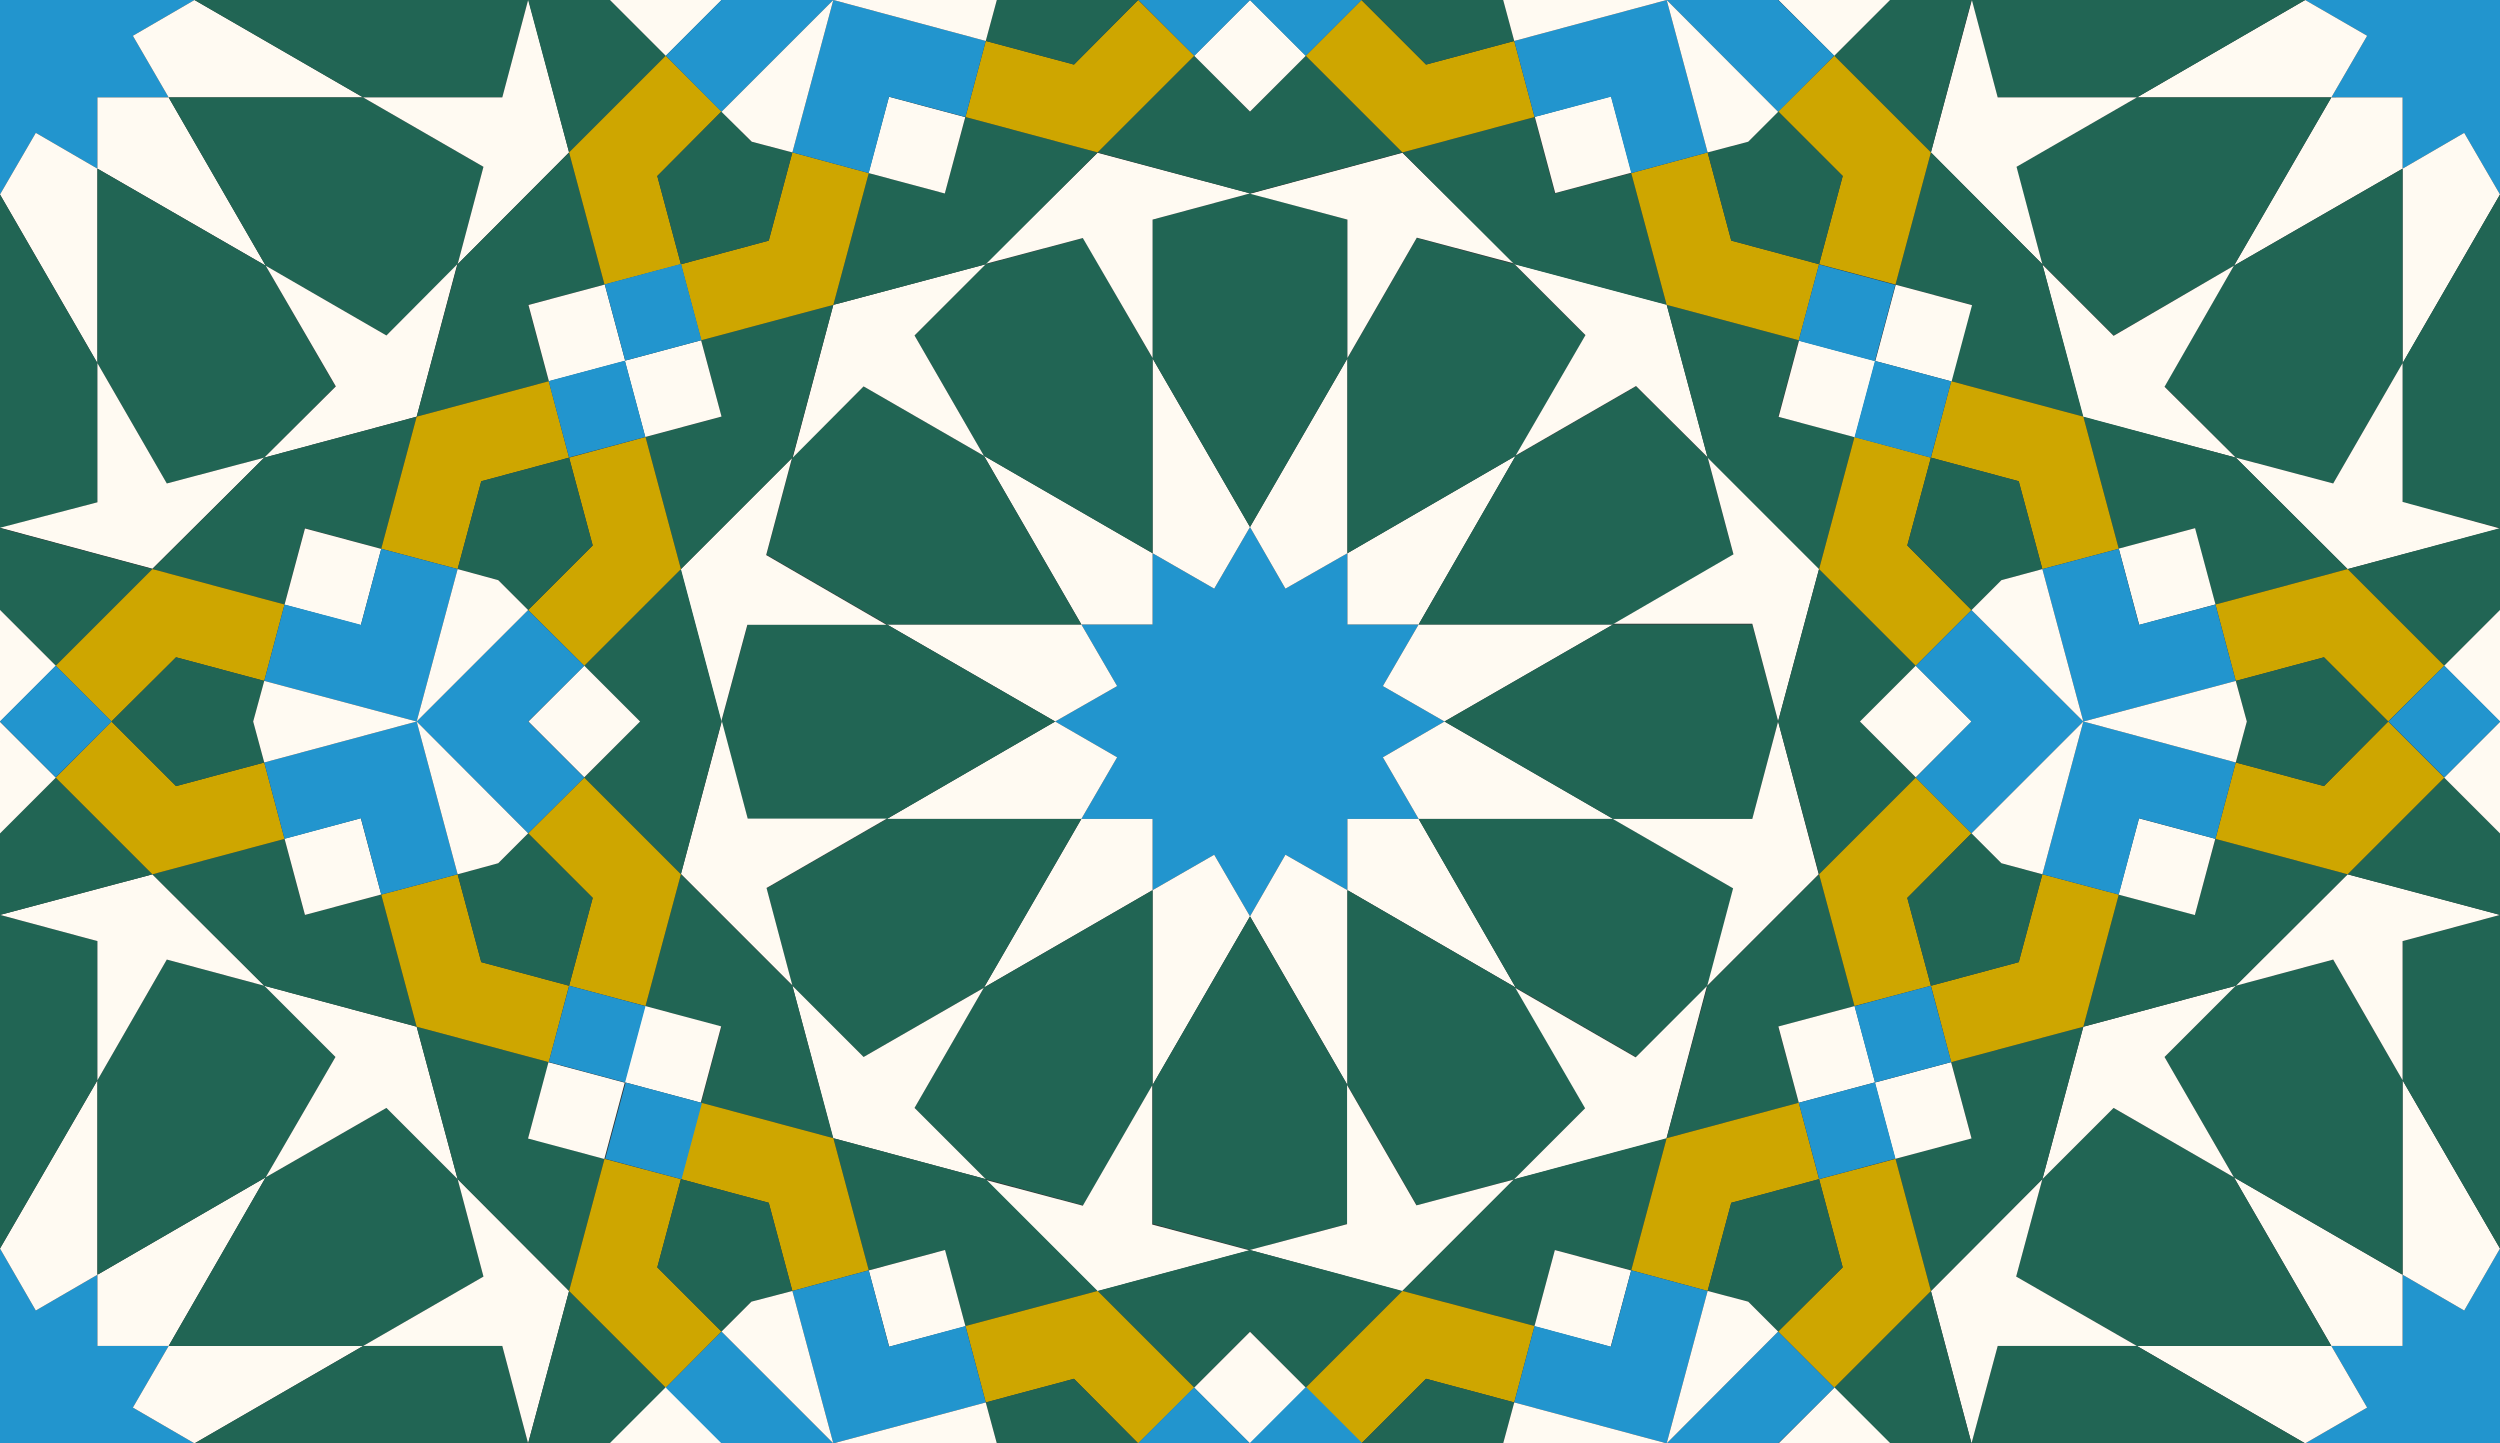 <svg xmlns="http://www.w3.org/2000/svg" width="677.4" height="391.1" viewBox="0 0 677.4 391.1">
  <rect x="0" y="0" width="677.4" height="391.1" fill="#333333" stroke="none"/>
  <style>
		:root {
	    --emerald: #216554;
	    --white: #FFFAF2;
	    --lightBlue: #2295CE;
	    --gold: #CEA600;
    }
    .shape-1{fill:#2295CE}
    .shape-2{fill:#FFFAF2}
    .shape-3{fill:#216554}
    .shape-4{fill:#FFFAF2}
    .shape-5{fill:#216554}
    .shape-6{fill:#CEA600}
    .shape-7{fill:#FFFAF2}
    .shape-8{fill:#FFFAF2}
    .shape-9{fill:#2295CE}
    .shape-10{fill:#2295CE}
    .shape-11{fill:#216554}
    .shape-12{fill:#FFFAF2}
    .guides{ stroke: #4FFF4F; display: none; fill: none}
  </style>
  <g id="pattern" class="line">
    <path class="shape-1" d="M391.4 195.5l-16.7-9.6 9.7-16.7h-19.3v-19.3l-16.8 9.6-9.6-16.7-9.7 16.7-16.7-9.6v19.3H293l9.7 16.7-16.8 9.6 16.8 9.7-9.7 16.7h19.3v19.3l16.7-9.6 9.7 16.7 9.6-16.7 16.8 9.6v-19.3h19.3l-9.7-16.7zM52.7 0L36-9.7l9.7-16.7H26.4v-19.3L9.7-36 0-52.7-9.7-36l-16.7-9.7v19.3h-19.3L-36-9.7-52.7 0-36 9.7l-9.7 16.7h19.3v19.3L-9.7 36 0 52.7 9.7 36l16.7 9.7V26.4h19.3L36 9.7zM52.7 391.1L36 381.4l9.7-16.7H26.4v-19.3l-16.7 9.7L0 338.3l-9.7 16.8-16.7-9.7v19.3h-19.3l9.7 16.7-16.7 9.7 16.7 9.6-9.7 16.7h19.3v19.4l16.7-9.7L0 443.8l9.7-16.7 16.7 9.7v-19.4h19.3L36 400.7zM624.6 0l16.8-9.7-9.7-16.7H651v-19.3l16.7 9.7 9.7-16.7L687-36l16.7-9.7v19.3h19.4l-9.7 16.7L730.1 0l-16.7 9.7 9.7 16.7h-19.4v19.3L687 36l-9.6 16.7-9.7-16.7-16.7 9.7V26.4h-19.3l9.7-16.7zM624.6 391.1l16.8-9.7-9.7-16.7H651v-19.3l16.7 9.7 9.7-16.8 9.6 16.8 16.7-9.7v19.3h19.4l-9.7 16.7 16.7 9.7-16.7 9.6 9.7 16.7h-19.4v19.4l-16.7-9.7-9.6 16.7-9.7-16.7-16.7 9.7v-19.4h-19.3l9.7-16.7z"/>
    <path class="shape-2" d="M391.4 195.5l45.7-26.3h-52.7l-9.7 16.7zM312.3 149.9l-45.7-26.4 26.4 45.7h19.3zM384.4 169.2l26.3-45.7-45.6 26.4v19.3zM293 169.2h-52.7l45.6 26.3 16.8-9.6z"/>
    <path class="shape-2" d="M365.1 149.9V97.1l-26.4 45.7 9.6 16.7zM338.7 142.8l-26.4-45.7v52.8l16.7 9.6zM338.7 248.3l26.4 45.7v-52.8l-16.8-9.6zM312.3 241.2V294l26.4-45.7-9.7-16.7zM285.9 195.5l-45.6 26.4H293l9.7-16.7zM293 221.9l-26.4 45.7 45.7-26.4v-19.3zM365.1 241.2l45.6 26.4-26.3-45.7h-19.3zM374.7 205.2l9.7 16.7h52.7l-45.7-26.4zM0 52.7l26.4 45.7V45.7L9.7 36zM26.4 45.7L72 72 45.7 26.4H26.4zM36 9.7l9.7 16.7h52.7L52.7 0zM52.7 391.1l45.7-26.4H45.7L36 381.4zM45.7 364.7L72 319l-45.6 26.4v19.3zM26.4 345.4v-52.7L0 338.3l9.7 16.8zM677.4 52.7L651 98.4V45.7l16.7-9.7zM651 45.7L605.3 72l26.4-45.6H651zM641.4 9.7l-9.7 16.7H579L624.6 0zM624.6 391.1L579 364.7h52.7l9.7 16.7zM631.7 364.7L605.3 319l45.7 26.4v19.3zM651 345.4v-52.7l26.4 45.6-9.7 16.8z"/>
    <g>
      <path class="shape-3" d="M293 221.9h-52.7l-32.6 18.8 7 26.4 19.3 19.3 32.6-18.8zM285.9 195.5l-45.6-26.3h-37.7l-7.1 26.3 7.1 26.4h37.7zM338.7 142.8l26.4-45.7V59.5l-26.4-7.1-26.4 7.1v37.6zM312.3 149.9V97.1l-18.8-32.6-26.4 7.1-19.3 19.3 18.8 32.6z"/>
      <path class="shape-3" d="M293 169.2l-26.4-45.7-32.6-18.8-19.3 19.3-7 26.3 32.6 18.9zM365.1 241.2V294l18.8 32.6 26.4-7.1 19.3-19.3-18.9-32.6z"/>
      <path class="shape-3" d="M384.4 221.9l26.3 45.7 32.6 18.8 19.4-19.3 7-26.4-32.6-18.8zM312.3 241.2l-45.7 26.4-18.8 32.6 19.3 19.3 26.4 7.1 18.8-32.6zM338.7 248.3L312.3 294v37.6l26.4 7.1 26.4-7.1V294zM384.4 169.2h52.7l32.6-18.9-7-26.3-19.4-19.3-32.6 18.8z"/>
      <path class="shape-3" d="M365.1 149.9l45.6-26.4 18.9-32.6-19.3-19.3-26.4-7.1-18.8 32.6zM391.4 195.5l45.7 26.4h37.7l7-26.4-7-26.3h-37.7zM26.4 45.7v52.7L45.2 131l26.4-7 19.3-19.3L72 72zM45.7 26.4L72 72l32.7 18.9L124 71.6l7-26.4-32.6-18.8zM0 52.7l-26.4 45.7v37.7l26.4 7 26.4-7V98.4z"/>
      <path class="shape-3" d="M52.7 0l45.7 26.4h37.7l7-26.4-7-26.4H98.4zM0 338.3l26.4-45.6V255L0 247.9l-26.4 7.1v37.7zM45.7 364.7h52.7l32.6-18.8-7-26.4-19.3-19.3L72 319zM26.4 345.4L72 319l18.9-32.6-19.3-19.3-26.4-7.1-18.8 32.7zM52.7 391.1l45.7 26.3h37.7l7-26.3-7-26.4H98.4zM651 45.7v52.7L632.2 131l-26.4-7-19.3-19.3L605.3 72zM631.7 26.4L605.3 72l-32.6 18.9-19.3-19.3-7.1-26.4L579 26.4zM677.4 52.7l26.3 45.7v37.7l-26.3 7-26.4-7V98.4zM624.6 0L579 26.4h-37.7L534.2 0l7.1-26.4H579zM677.4 338.3L651 292.7V255l26.4-7.1 26.3 7.1v37.7zM631.7 364.7H579l-32.7-18.8 7.1-26.4 19.3-19.3 32.6 18.8zM651 345.4L605.3 319l-18.8-32.6 19.3-19.3 26.4-7.1 18.8 32.7zM624.6 391.1L579 417.4h-37.7l-7.1-26.3 7.1-26.4H579z"/>
    </g>
    <g>
      <path class="shape-4" d="M481.8 195.5l-7 26.4H437l32.6 18.8-7 26.4 30.2-30.2-11-41.4zm-215.2-72l-18.8-32.6 19.3-19.3-41.3 11-11 41.4 19.2-19.3 32.6 18.8zM312.3 97V59.5l26.4-7.1-41.3-11L267 71.5l26.4-7L312.3 97zm124.8 72h37.7l7 26.4 11.1-41.3-30.2-30.2 7 26.3-32.6 18.9zm-72-72l18.8-32.6 26.4 7L380 41.4l-41.3 11.1 26.4 7v37.7zm45.6 26.4l32.6-18.8 19.4 19.3-11.1-41.4-41.3-11 19.3 19.3-18.9 32.6zm-170.4 98.4h-37.7l-7-26.4-11.1 41.4 30.2 30.2-7-26.4 32.6-18.8zM365 294v37.7l-26.4 7 41.3 11.2 30.3-30.3-26.4 7L365 294zm45.6-26.3l18.9 32.6-19.3 19.3 41.3-11 11-41.4-19.3 19.3-32.6-18.8zm-170.4-98.4l-32.6-18.9 7-26.3-30.2 30.2 11 41.3 7.1-26.3h37.7zm72 124.8l-18.8 32.6-26.4-7 30.3 30.2 41.3-11.1-26.4-7V294zm-45.7-26.4L234 286.4l-19.3-19.3 11 41.3 41.4 11.1-19.3-19.3 18.8-32.6zM143.1 0l-7 26.4H98.4L131 45.2l-7 26.4 30.2-30.3-11-41.3zM26.4 98.4v37.7L0 143l41.3 11.1L71.6 124l-26.4 7-18.8-32.6zM72 72L91 104.7 71.6 124l41.3-11.1 11-41.3-19.2 19.3L72 72zM98.4 364.7h37.7l7 26.4 11.1-41.3-30.2-30.3 7 26.4zM26.4 292.7L45.2 260l26.4 7.1-30.3-30.2-41.3 11 26.4 7.1z"/>
      <path class="shape-4" d="M72 319l32.7-18.8 19.3 19.3-11.1-41.3-41.3-11.1 19.3 19.3zM523.2 41.3l30.2 30.3-7-26.4L579 26.4h-37.7l-7-26.4-11.1 41.3zm109 89.7l-26.4-7 30.3 30.2 41.3-11L651 136V98.4L632.2 131zM572.7 91l-19.3-19.3 11 41.3 41.4 11-19.3-19.2L605.3 72 572.7 91zM546.3 345.9l7.1-26.4-30.2 30.3 11 41.3 7.1-26.4H579zM651 255l26.4-7.1-41.3-11-30.3 30.2 26.4-7.1 18.8 32.7zM586.5 286.4l19.3-19.3-41.3 11.1-11.1 41.3 19.3-19.3 32.6 18.8z"/>
    </g>
    <g>
      <path class="shape-5" d="M190 92.2l5.5 20.7-20.6 5.5 9.6 35.8 30.2-30.2 11.1-41.4zM163.8 77.1l-9.6-35.8L124 71.6l-11.1 41.3 35.8-9.6-5.6-20.7zM-15.1 180.4L0 165.3l15.1 15.1 26.2-26.2L0 143.1l-41.3 11.1zM-15.1 210.7l-26.2 26.2 41.3 11 41.3-11-26.2-26.2L0 225.8zM163.8 314l-20.7-5.6 5.6-20.6-35.8-9.6 11.1 41.3 30.2 30.3zM190 298.8l35.8 9.6-11.1-41.3-30.2-30.2-9.6 35.7 20.6 5.6zM103.3 148.7l9.6-35.8L71.6 124l-30.3 30.2 35.8 9.6 5.5-20.7zM195.5 195.5l-11-41.3-26.2 26.2 15.1 15.1-15.1 15.2 26.2 26.2zM82.6 247.9l-5.5-20.6-35.8 9.6 30.3 30.2 41.3 11.1-9.6-35.8zM353.8 376l-15.1-15.2-15.1 15.2-26.2-26.2 41.3-11.1 41.3 11.1z"/>
      <path class="shape-5" d="M235.4 344.2l-9.6-35.8 41.3 11.1 30.3 30.3-35.8 9.5-5.6-20.6zM143.1 391.1l11.1-41.3 26.2 26.2-15.1 15.1 15.1 15.1-26.2 26.2zM353.8 15.1L380 41.3l-41.3 11.1-41.3-11.1 26.2-26.2 15.1 15.2zM143.1 0l11.1-41.3 26.2 26.2L165.3 0l15.1 15.1-26.2 26.2z"/>
      <path class="shape-5" d="M256 52.4l5.6-20.7 35.8 9.6-30.3 30.3-41.3 11 9.6-35.7zM487.4 92.2l-5.6 20.7 20.7 5.5-9.6 35.8-30.2-30.2-11.1-41.4zM513.6 77.1l9.6-35.8 30.2 30.3 11.1 41.3-35.8-9.6 5.5-20.7zM692.5 180.4l-15.1-15.1-15.1 15.1-26.2-26.2 41.3-11.1 41.3 11.1zM692.5 210.7l26.2 26.2-41.3 11-41.3-11 26.2-26.2 15.1 15.1zM513.6 314l20.6-5.6-5.5-20.6 35.8-9.6-11.1 41.3-30.2 30.3zM487.4 298.8l-35.8 9.6 11.1-41.3 30.2-30.2 9.6 35.7-20.7 5.6zM574.1 148.7l-9.6-35.8 41.3 11.1 30.3 30.2-35.8 9.6-5.6-20.7zM481.8 195.5l11.1-41.3 26.2 26.2-15.1 15.1 15.1 15.2-26.2 26.2zM594.7 247.9l5.6-20.6 35.8 9.6-30.3 30.2-41.3 11.1 9.6-35.8z"/>
      <path class="shape-5" d="M442 344.2l9.6-35.8-41.3 11.1-30.3 30.3 35.8 9.5 5.5-20.6zM534.2 391.1l-11-41.3L497 376l15.1 15.1-15.1 15.1 26.2 26.2zM534.2 0l-11-41.3L497-15.1 512.1 0 497 15.1l26.2 26.2zM421.3 52.4l-5.5-20.7-35.8 9.6 30.3 30.3 41.3 11-9.6-35.7z"/>
    </g>
    <g>
      <path class="shape-6" d="M148.7 103.3l-35.8 9.6-9.6 35.8 20.7 5.5 6.4-23.8 23.8-6.4zM174.9 118.4l-20.7 5.6 6.4 23.8-17.5 17.5 15.2 15.1 26.2-26.2zM15.1 210.7l26.2 26.2 35.8-9.6-5.5-20.7-23.9 6.4-17.5-17.5zM15.1 180.4l15.1 15.1 17.5-17.4 23.9 6.4 5.5-20.7-35.8-9.6zM174.9 272.6l9.6-35.7-26.2-26.2-15.2 15.1 17.5 17.5-6.4 23.8zM148.7 287.8l5.5-20.7-23.8-6.4-6.4-23.8-20.7 5.5 9.6 35.8zM190 298.8l35.8 9.6 9.6 35.8-20.7 5.6-6.4-23.9-23.8-6.4z"/>
      <path class="shape-6" d="M163.8 314l20.7 5.5-6.4 23.9 17.4 17.4-15.1 15.2-26.2-26.2zM323.6 376l-15.2 15.1-17.4-17.5-23.9 6.4-5.5-20.7 35.8-9.5zM323.6 15.1l-26.2 26.2-35.8-9.6 5.5-20.6 23.9 6.4L308.4 0zM163.8 77.1l-9.6-35.8 26.2-26.2 15.1 15.1-17.4 17.5 6.4 23.9zM190 92.2l-5.5-20.6 23.8-6.4 6.4-23.9 20.7 5.6-9.6 35.7zM528.7 103.3l35.8 9.6 9.6 35.8-20.7 5.5-6.4-23.8-23.8-6.4zM502.5 118.4l20.7 5.6-6.4 23.8 17.4 17.5-15.1 15.1-26.2-26.2zM662.3 210.7l-26.2 26.2-35.8-9.6 5.5-20.7 23.9 6.4 17.4-17.5zM662.3 180.4l-15.2 15.1-17.4-17.4-23.9 6.4-5.5-20.7 35.8-9.6zM502.5 272.6l-9.6-35.7 26.2-26.2 15.1 15.1-17.4 17.5 6.4 23.8zM528.7 287.8l-5.5-20.7 23.8-6.4 6.4-23.8 20.7 5.5-9.6 35.8zM487.4 298.8l-35.8 9.6-9.6 35.8 20.7 5.6 6.4-23.9 23.8-6.4zM513.6 314l-20.7 5.5 6.4 23.9-17.5 17.4L497 376l26.2-26.2zM353.8 376l15.1 15.1 17.5-17.5 23.9 6.4 5.5-20.7-35.8-9.5zM353.8 15.1L380 41.3l35.8-9.6-5.5-20.6-23.9 6.4L368.9 0zM513.6 77.1l9.6-35.8L497 15.1l-15.2 15.1 17.5 17.5-6.4 23.9zM487.4 92.2l5.5-20.6-23.8-6.4-6.4-23.9-20.7 5.6 9.6 35.7z"/>
    </g>
    <g>
      <path transform="rotate(-15 182.4 105.3)" class="shape-7" d="M171.7 94.6h21.4V116h-21.4z"/>
      <path transform="rotate(-15 156.3 90.2)" class="shape-7" d="M145.6 79.5H167v21.4h-21.4z"/>
      <path transform="rotate(-135 0 180.4)" class="shape-7" d="M-10.7 169.7h21.4v21.4h-21.4z"/>
      <path transform="rotate(-135 0 210.7)" class="shape-7" d="M-10.7 200h21.4v21.4h-21.4z"/>
      <path transform="scale(-1) rotate(-75 -392.1 203.6)" class="shape-7" d="M145.6 290.2H167v21.4h-21.4z"/>
      <path transform="rotate(105 182.4 285.7)" class="shape-7" d="M171.7 275.1h21.4v21.4h-21.4z"/>
      <path transform="rotate(-45 338.7 376)" class="shape-7" d="M328 365.3h21.4v21.4H328z"/>
      <path transform="rotate(-45 338.7 15.1)" class="shape-7" d="M328 4.4h21.4v21.4H328z"/>
      <path transform="scale(-1) rotate(15 800.1 -3759.7)" class="shape-7" d="M484.2 94.6h21.4V116h-21.4z"/>
      <path transform="scale(-1) rotate(15 685.3 -3958.7)" class="shape-7" d="M510.4 79.5h21.4v21.4h-21.4z"/>
      <path transform="rotate(-45 677.4 180.4)" class="shape-7" d="M666.7 169.7h21.4v21.4h-21.4z"/>
      <path transform="rotate(-45 677.4 210.7)" class="shape-7" d="M666.7 200h21.4v21.4h-21.4z"/>
      <path transform="rotate(75 521.1 300.9)" class="shape-7" d="M510.4 290.2h21.4v21.4h-21.4z"/>
      <path transform="rotate(75 495 285.8)" class="shape-7" d="M484.2 275.1h21.4v21.4h-21.4z"/>
    </g>
    <g>
      <path transform="rotate(15 90.2 156.3)" class="shape-8" d="M79.5 145.6h21.4V167H79.5z"/>
      <path transform="rotate(-45 158.3 195.5)" class="shape-8" d="M147.6 184.8H169v21.4h-21.4z"/>
      <path transform="rotate(75 90.2 234.8)" class="shape-8" d="M79.5 224.1h21.4v21.4H79.5z"/>
      <path transform="rotate(165 248.5 351.8)" class="shape-8" d="M237.8 341.1h21.4v21.4h-21.4z"/>
      <path transform="rotate(-135 180.4 391)" class="shape-8" d="M169.7 380.4h21.4v21.4h-21.4z"/>
      <path transform="rotate(-135 180.4 0)" class="shape-8" d="M169.7-10.7h21.4v21.4h-21.4z"/>
      <path transform="scale(-1) rotate(-75 -51.2 323.8)" class="shape-8" d="M237.8 28.6h21.4V50h-21.4z"/>
      <path transform="scale(-1) rotate(-15 -1186.9 4460.3)" class="shape-8" d="M576.5 145.6h21.4V167h-21.4z"/>
      <path transform="rotate(-135 519.1 195.5)" class="shape-8" d="M508.4 184.8h21.4v21.4h-21.4z"/>
      <path transform="scale(-1) rotate(-75 -306 765.2)" class="shape-8" d="M576.5 224.1h21.4v21.4h-21.4z"/>
      <path transform="rotate(15 428.8 351.7)" class="shape-8" d="M418.2 341.1h21.4v21.4h-21.4z"/>
      <path transform="rotate(-45 497 391)" class="shape-8" d="M486.3 380.4h21.4v21.4h-21.4z"/>
      <path transform="rotate(-45 497 0)" class="shape-8" d="M486.3-10.7h21.4v21.4h-21.4z"/>
      <path transform="rotate(75 429 39.3)" class="shape-8" d="M418.2 28.6h21.4V50h-21.4z"/>
    </g>
    <g>
      <path class="shape-9" d="M103.3 148.7l-5.5 20.6-20.7-5.5-5.5 20.7 41.3 11 11.1-41.3zM158.3 180.4l-15.2-15.1-30.2 30.2 30.2 30.3 15.2-15.1-15.2-15.2zM103.3 242.4l20.7-5.5-11.1-41.4-41.3 11.1 5.5 20.7 20.7-5.6zM235.4 344.2l5.5 20.7 20.7-5.6 5.5 20.7-41.3 11.1-11.1-41.3zM180.4 376l15.1-15.2 30.3 30.3-30.3 30.2-15.1-15.1 15.1-15.1zM180.4-15.1l15.1-15.1L225.8 0l-30.3 30.3-15.1-15.2L195.5 0zM235.4 46.9l-20.7-5.6L225.8 0l41.3 11.1-5.5 20.6-20.7-5.5zM574.1 148.7l5.5 20.6 20.7-5.5 5.5 20.7-41.3 11-11.1-41.3zM519.1 180.4l15.1-15.1 30.3 30.2-30.3 30.3-15.1-15.1 15.1-15.2zM574.1 242.4l-20.7-5.5 11.1-41.4 41.3 11.1-5.5 20.7-20.7-5.6zM442 344.2l-5.5 20.7-20.7-5.6-5.5 20.7 41.3 11.1 11.1-41.3zM497 376l-15.2-15.2-30.2 30.3 30.2 30.2 15.2-15.1-15.2-15.1zM497-15.1l-15.2-15.1L451.6 0l30.2 30.3L497 15.1 481.8 0zM442 46.9l20.7-5.6L451.6 0l-41.3 11.1 5.5 20.6 20.7-5.5z"/>
    </g>
    <g>
      <path transform="rotate(75 177 84.7)" class="shape-10" d="M166.2 74h21.4v21.4h-21.4z"/>
      <path transform="scale(-1) rotate(75 144.5 -210.8)" class="shape-10" d="M151.1 100.2h21.4v21.4h-21.4z"/>
      <path transform="rotate(135 15.1 195.5)" class="shape-10" d="M4.4 184.8h21.4v21.4H4.4z"/>
      <path transform="rotate(-165 177 306.4)" class="shape-10" d="M166.2 295.7h21.4v21.4h-21.4z"/>
      <path transform="rotate(15 161.8 280.2)" class="shape-10" d="M151.1 269.5h21.4v21.4h-21.4z"/>
      <path transform="rotate(-135 353.8 391)" class="shape-10" d="M343.1 380.4h21.4v21.4h-21.4z"/>
      <path transform="rotate(45 323.6 391)" class="shape-10" d="M312.9 380.4h21.4v21.4h-21.4z"/>
      <path transform="rotate(-135 353.8 0)" class="shape-10" d="M343.1-10.7h21.4v21.4h-21.4z"/>
      <path transform="rotate(45 323.6 0)" class="shape-10" d="M312.9-10.7h21.4v21.4h-21.4z"/>
      <path transform="scale(-1) rotate(-75 -110.4 652.2)" class="shape-10" d="M489.8 74h21.4v21.4h-21.4z"/>
      <path transform="rotate(-75 515.6 110.9)" class="shape-10" d="M504.9 100.2h21.4v21.4h-21.4z"/>
      <path transform="rotate(45 662.3 195.5)" class="shape-10" d="M651.6 184.8H673v21.4h-21.4z"/>
      <path transform="rotate(-15 500.4 306.4)" class="shape-10" d="M489.8 295.7h21.4v21.4h-21.4z"/>
      <path transform="rotate(165 515.6 280.2)" class="shape-10" d="M504.9 269.5h21.4v21.4h-21.4z"/>
    </g>
    <g>
      <path class="shape-11" d="M143.1 165.3l17.5-17.5-6.4-23.8-23.8 6.4-6.4 23.8 11 3zM71.6 184.5l-23.9-6.4-17.5 17.4L47.7 213l23.9-6.4-3-11.1zM124 236.9l6.4 23.8 23.8 6.4 6.4-23.8-17.5-17.5-8.1 8.1zM195.5 360.8l-17.4-17.4 6.4-23.9 23.8 6.4 6.4 23.9-11.1 2.9zM267.1 380l23.9-6.4 17.4 17.5-17.4 17.4-23.9-6.4 3-11zM267.1-11.1l23.9-6.4L308.4 0 291 17.5l-23.9-6.4 3-11.1zM214.7 41.3l-6.4 23.9-23.8 6.4-6.4-23.9 17.4-17.5 8.1 8.2zM534.2 165.3l-17.4-17.5 6.4-23.8 23.8 6.4 6.4 23.8-11.1 3zM605.8 184.5l23.9-6.4 17.4 17.4-17.4 17.5-23.9-6.4 3-11.1zM553.4 236.9l-6.4 23.8-23.8 6.4-6.4-23.8 17.4-17.5 8.1 8.1zM481.8 360.8l17.5-17.4-6.4-23.9-23.8 6.4-6.4 23.9 11 2.9zM410.3 380l-23.9-6.4-17.5 17.5 17.5 17.4 23.9-6.4-3-11zM410.3-11.1l-23.9-6.4L368.9 0l17.5 17.5 23.9-6.4-3-11.1zM462.7 41.3l6.4 23.9 23.8 6.4 6.4-23.9-17.5-17.5-8.1 8.2z"/>
    </g>
    <g>
      <path class="shape-12" d="M143.1 165.3l-8.1-8.1-11-3-11.1 41.3zM71.6 184.5l-3 11 3 11.1 41.3-11.1zM124 236.9l11-3 8.1-8.1-30.2-30.3zM195.5 360.8l8.1-8.1 11.1-2.9 11.1 41.3zM267.1 380l3 11.1-3 11-41.3-11zM267.1-11.1l3 11.1-3 11.1L225.8 0zM214.7 41.3l-11-2.9-8.2-8.1L225.8 0zM534.2 165.3l8.1-8.1 11.1-3 11.1 41.3z"/>
      <path class="shape-12" d="M605.8 184.5l3 11-3 11.1-41.3-11.1zM553.4 236.9l-11.1-3-8.1-8.1 30.3-30.3zM481.8 360.8l-8.1-8.1-11-2.9-11.1 41.3z"/>
      <path class="shape-12" d="M410.3 380l-3 11.1 3 11 41.3-11zM410.3-11.1l-3 11.1 3 11.1L451.6 0zM462.7 41.3l11-2.9 8.1-8.1L451.6 0z"/>
    </g>
  </g>
  <g class="guides">
     <circle cx="338.7" cy="195.5" r="195.5"/>
    <circle cx="677.4" cy="391.1" r="195.5"/>
    <circle cx="677.4" r="195.5"/>
    <circle cy="391.1" r="195.5"/>
    <circle r="195.5"/>
    <path d="M-97.8 169.4l-71.6-267.1 267.1-71.6 71.6 267.1zm195.6 391l-267-71.5 71.5-267 267 71.5z"/>
    <path d="M-97.8 560.5l-71.5-267.1 267-71.6L169.3 489zm873-391.1L508 97.8l71.5-267 267.1 71.5z"/>
    <path d="M0 0h338.7v391.1H0zm338.7 195.5H0"/>
    <path d="M0 0l338.7 195.5L0 391.1zm0 0l143.5 143.5M0 0l195.5 52.4M0 0l225.8 391.1M0 0l52.4 195.5M0 391.1l143.1-143.2M0 391.1l195.5-52.4M0 391.1L225.8 0M0 391.1l52.4-195.6m286.3 0L286.3 0m52.4 195.5L225.8 0m112.9 195.5L195.5 52.4m143.2 143.1l-196.6-52.6m196.6 52.6l-195.6 52.4m195.6-52.4L195.5 338.7m143.2-143.2L226.5 389.8m112.2-194.3l-52.4 195.6M338.7 0h338.7v391.1H338.7zm0 195.5h338.7"/>
    <path d="M0 195.6L-195.5 0 0-195.4 195.5 0zM0 586.7L-195.5 391 0 195.6l195.5 195.5zM241 364.9l-71.6-267 267-71.6 71.6 267zm534.1 195.6l-267-71.6 71.5-267 267.1 71.5z"/>
    <path d="M338.7 391L143.2 195.7 338.7 0l195.5 195.6z"/>
    <path d="M579.6 169.4L508-97.7l267.1-71.6 71.6 267.1zM436.5 364.9l-267-71.6 71.5-267 267 71.5zM579.6 560.4l-71.6-267 267.1-71.6 71.6 267z"/>
    <path d="M677.4 0L338.7 195.5l338.7 195.6zm0 0L534.2 143.1M677.4 0L481.8 52.4M677.4 0L451.6 391.1M677.4 0L625 195.5m52.4 195.6L534.3 248m143.1 143.1l-196.3-52.6m196.3 52.6L451.6 0m225.8 391.1L625 195.5m-286.3 0L391.1 0m-52.4 195.5L451.6 0M338.7 195.5L481.8 52.4M338.7 195.5l195.5-52.4m-195.5 52.4l195.5 52.4m-195.5-52.4l143.1 143.2M338.7 195.5l112.1 194.3M338.7 195.5l52.4 195.6M97.8 169.4l-267-71.6 71.5-267 267 71.5z"/>
    <path d="M677.4 195.6L481.8 0l195.6-195.6L872.9.1zM677.4 586.6L481.9 391.1l195.5-195.5 195.5 195.5z"/>
  </g>
</svg>
